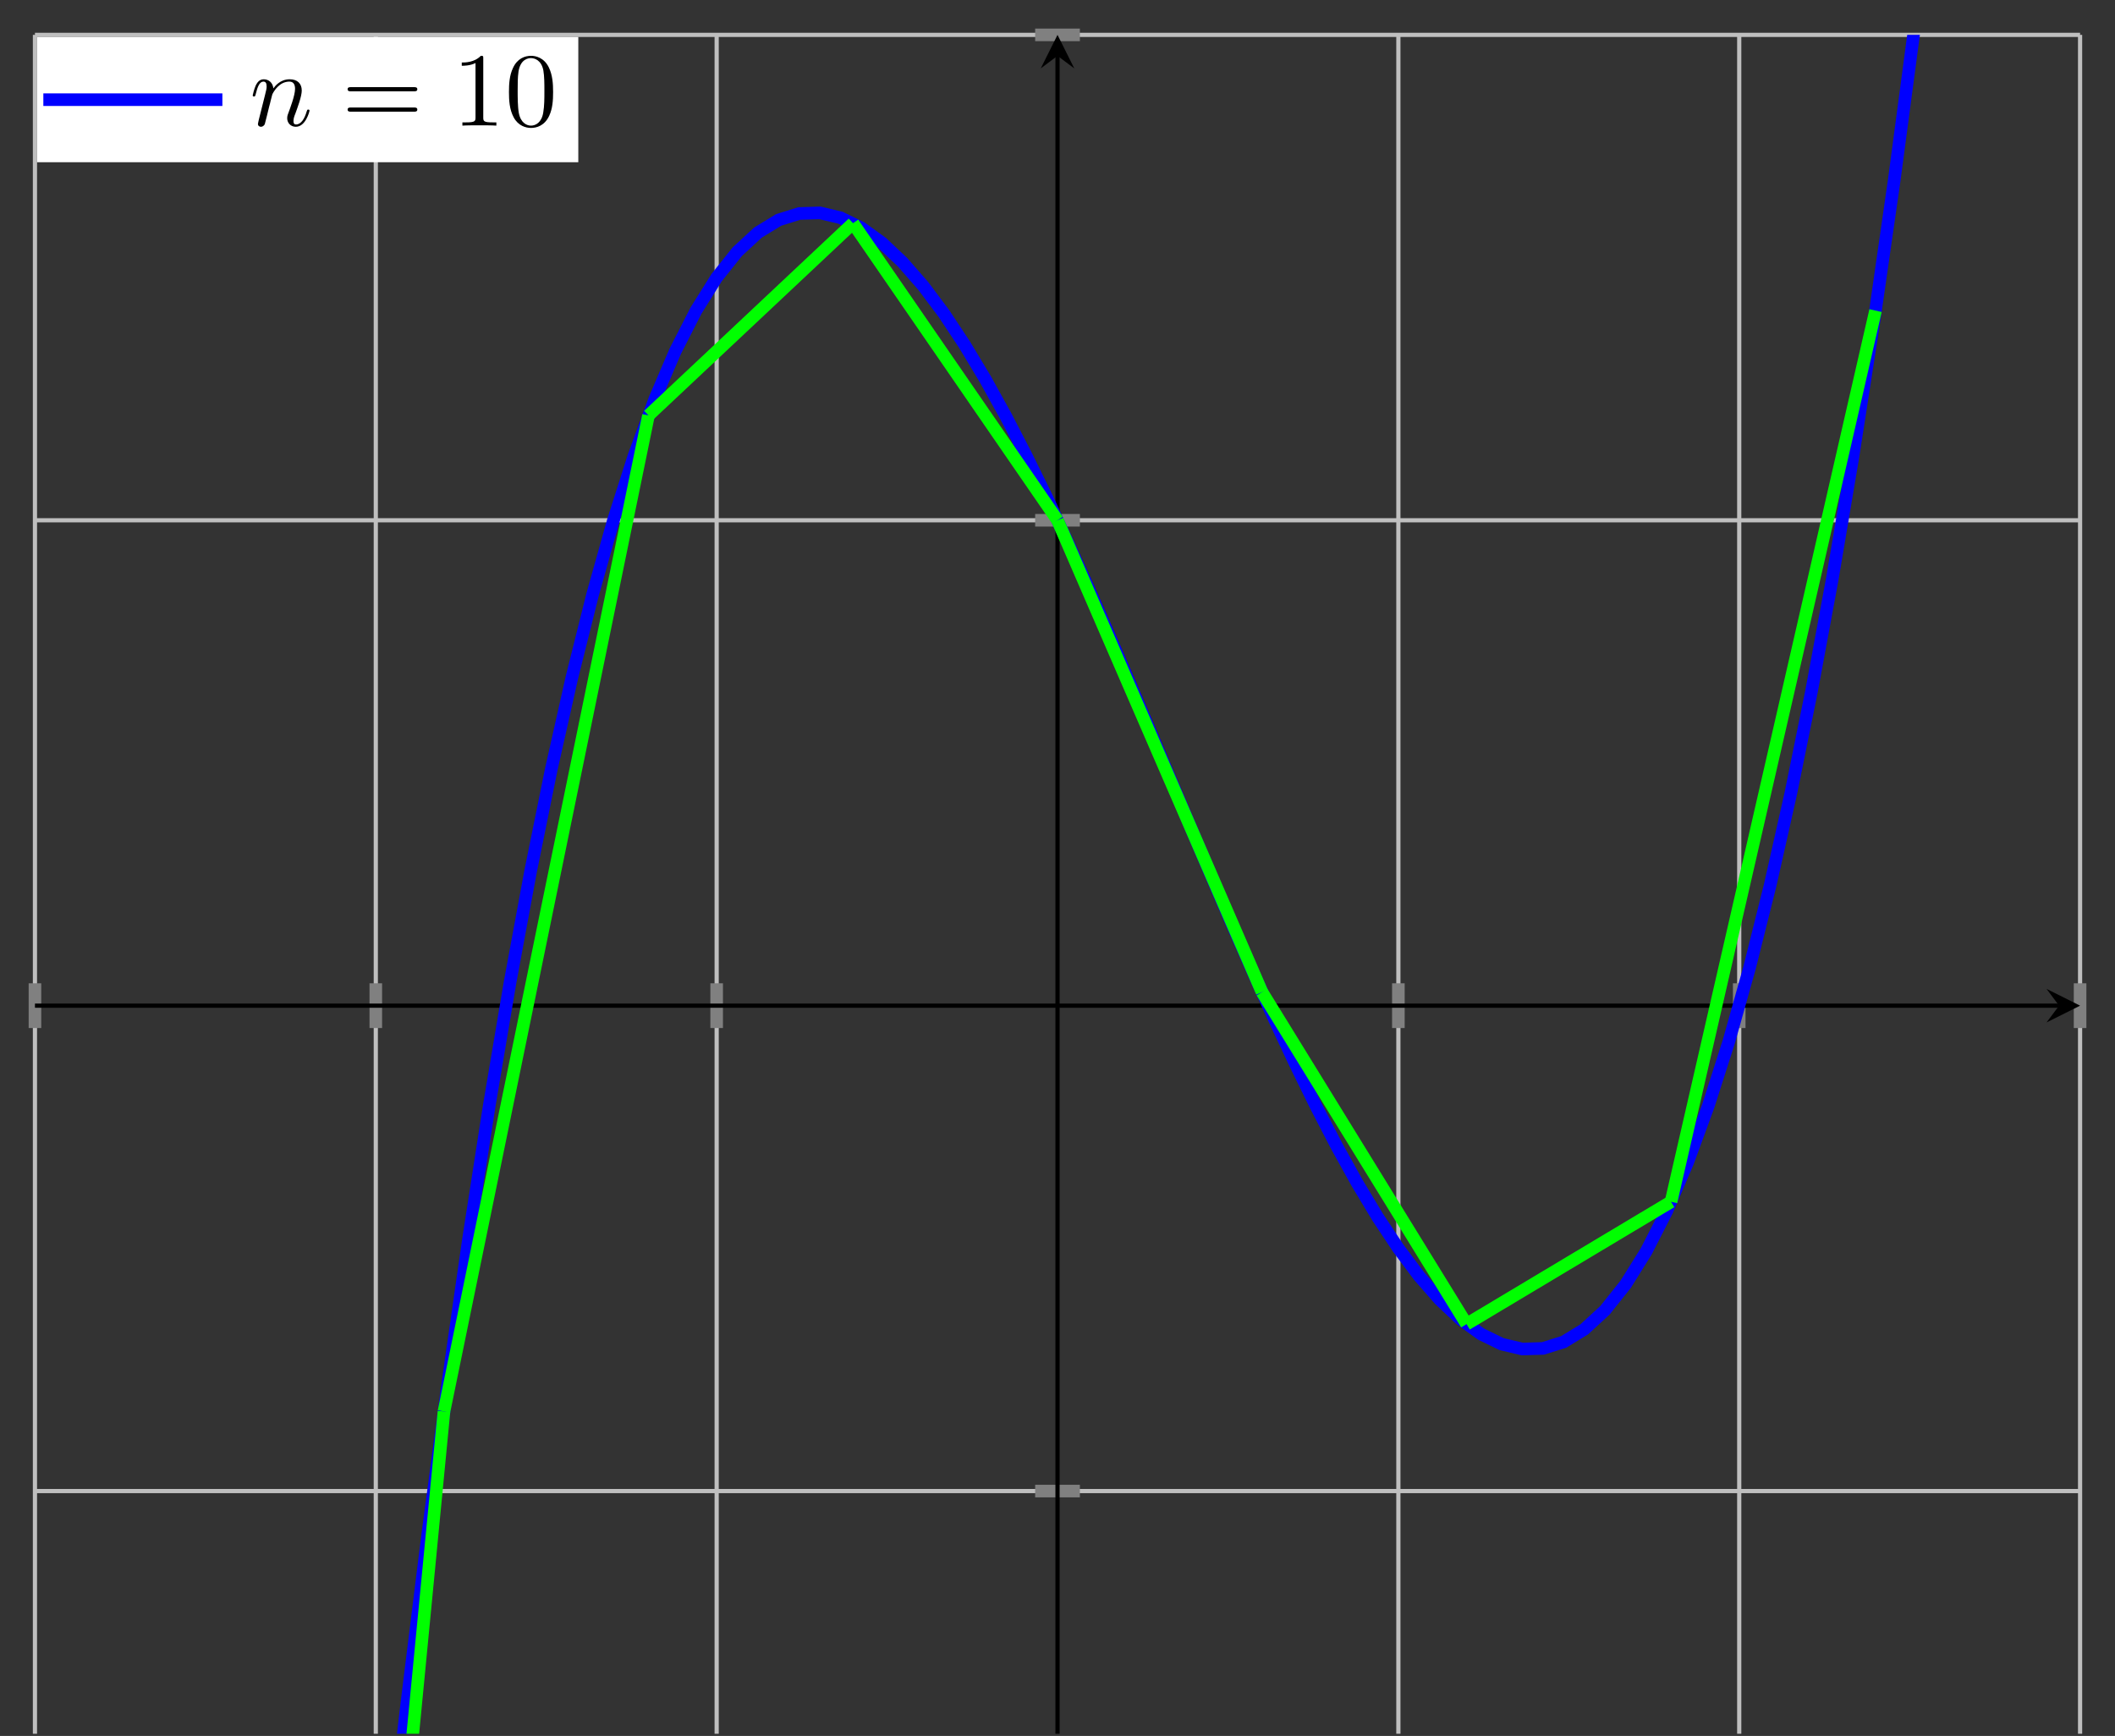<?xml version='1.0' encoding='UTF-8'?>
<!-- This file was generated by dvisvgm 3.2.2 -->
<svg version='1.1' xmlns='http://www.w3.org/2000/svg' xmlns:xlink='http://www.w3.org/1999/xlink' width='301.366pt' height='247.353pt' viewBox='0 -164.902 200.911 164.902'>
<rect x="0" y="-164.902" width="200.911" height="164.902" fill="#333333" stroke="none"/>
<defs>
<clipPath id='clip1'>
<path d='M3.32 .207H197.594V161.59H3.32Z'/>
</clipPath>
</defs>
<g id='page1'>
<g transform='matrix(1 0 0 -1 0 0)'>
<path d='M3.32 .207V161.59M35.699 .207V161.59M68.078 .207V161.59M132.836 .207V161.59M165.215 .207V161.59M197.594 .207V161.59' stroke='#bfbfbf' fill='none' stroke-width='.399' stroke-miterlimit='10'/>
<path d='M3.32 23.262H197.594M3.32 115.48H197.594M3.32 161.59H197.594' stroke='#bfbfbf' fill='none' stroke-width='.399' stroke-miterlimit='10'/>
<path d='M3.32 67.246V71.496M35.699 67.246V71.496M68.078 67.246V71.496M132.836 67.246V71.496M165.215 67.246V71.496M197.594 67.246V71.496' stroke='#808080' fill='none' stroke-width='1.196' stroke-miterlimit='10'/>
<path d='M98.332 23.262H102.582M98.332 115.48H102.582M98.332 161.59H102.582' stroke='#808080' fill='none' stroke-width='1.196' stroke-miterlimit='10'/>
<path d='M3.32 69.371H195.602' stroke='#000' fill='none' stroke-width='.399' stroke-miterlimit='10'/>
<path d='M197.594 69.371L194.407 70.965L195.602 69.371L194.407 67.777'/>
<path d='M100.457 .207V159.598' stroke='#000' fill='none' stroke-width='.399' stroke-miterlimit='10'/>
<path d='M100.457 161.59L98.863 158.403L100.457 159.598L102.051 158.403'/>
<path d='M3.32-507L5.285-465.926L7.246-426.512L9.207-388.73L11.172-352.551L13.133-317.941L15.094-284.871L17.059-253.309L19.02-223.227L20.98-194.59L22.945-167.371L24.906-141.539L26.867-117.059L28.832-93.906L30.793-72.047L32.758-51.445L34.719-32.078L36.68-13.914L38.645 3.082L40.605 18.937L42.566 33.684L44.531 47.355L46.492 59.977L48.453 71.586L50.418 82.207L52.379 91.871L54.344 100.617L56.305 108.465L58.266 115.453L60.23 121.609L62.191 126.965L64.152 131.551L66.117 135.398L68.078 138.535L70.039 140.996L72.004 142.809L73.965 144.008L75.93 144.621L77.891 144.68L79.852 144.215L81.816 143.258L83.777 141.84L85.738 139.988L87.703 137.738L89.664 135.121L91.625 132.16L93.59 128.895L95.551 125.352L97.512 121.559L99.477 117.555L101.438 113.363L103.402 109.02L105.363 104.551L107.324 99.992L109.289 95.371L111.25 90.719L113.211 86.066L115.176 81.445L117.137 76.883L119.098 72.414L121.063 68.07L123.023 63.883L124.988 59.875L126.949 56.086L128.91 52.543L130.875 49.273L132.836 46.316L134.797 43.695L136.762 41.445L138.723 39.594L140.684 38.176L142.648 37.219L144.609 36.754L146.57 36.812L148.535 37.426L150.496 38.625L152.461 40.437L154.422 42.898L156.383 46.039L158.348 49.887L160.309 54.473L162.27 59.828L164.234 65.984L166.195 72.969L168.156 80.82L170.121 89.562L172.082 99.23L174.047 109.852L176.008 121.457L177.969 134.082L179.934 147.75L181.895 162.496L183.855 178.355L185.82 195.348L187.781 213.516L189.742 232.883L191.707 253.48L193.668 275.34L195.629 298.496L197.594 322.973' stroke='#00f' fill='none' stroke-width='1.196' stroke-miterlimit='10' clip-path='url(#clip1)'/>
<path d='M3.32-507L22.75-170.031' stroke='#0f0' fill='none' stroke-width='1.196' stroke-miterlimit='10' clip-path='url(#clip1)'/>
<path d='M22.75-170.031L42.176 30.824' stroke='#0f0' fill='none' stroke-width='1.196' stroke-miterlimit='10' clip-path='url(#clip1)'/>
<path d='M42.176 30.824L61.602 125.441' stroke='#0f0' fill='none' stroke-width='1.196' stroke-miterlimit='10' clip-path='url(#clip1)'/>
<path d='M61.602 125.441L81.031 143.699' stroke='#0f0' fill='none' stroke-width='1.196' stroke-miterlimit='10' clip-path='url(#clip1)'/>
<path d='M81.031 143.699L100.457 115.48' stroke='#0f0' fill='none' stroke-width='1.196' stroke-miterlimit='10' clip-path='url(#clip1)'/>
<path d='M100.457 115.48L119.883 70.66' stroke='#0f0' fill='none' stroke-width='1.196' stroke-miterlimit='10' clip-path='url(#clip1)'/>
<path d='M119.883 70.66L139.313 39.121' stroke='#0f0' fill='none' stroke-width='1.196' stroke-miterlimit='10' clip-path='url(#clip1)'/>
<path d='M139.313 39.121L158.738 50.742' stroke='#0f0' fill='none' stroke-width='1.196' stroke-miterlimit='10' clip-path='url(#clip1)'/>
<path d='M158.738 50.742L178.164 135.398' stroke='#0f0' fill='none' stroke-width='1.196' stroke-miterlimit='10' clip-path='url(#clip1)'/>
<path d='M3.52 149.492H54.934V161.391H3.52Z' fill='#fff'/>
<path d='M4.117 155.434H12.621H21.125' stroke='#00f' fill='none' stroke-width='1.196' stroke-miterlimit='10'/>
<path d='M24.592 153.556C24.563 153.407 24.503 153.178 24.503 153.128C24.503 152.949 24.642 152.859 24.792 152.859C24.911 152.859 25.09 152.939 25.16 153.138C25.17 153.158 25.289 153.626 25.349 153.875L25.568 154.772C25.628 154.991 25.688 155.21 25.738 155.439C25.778 155.608 25.857 155.897 25.867 155.936C26.016 156.245 26.544 157.151 27.49 157.151C27.938 157.151 28.028 156.783 28.028 156.455C28.028 155.837 27.54 154.562 27.381 154.134C27.291 153.905 27.281 153.786 27.281 153.676C27.281 153.208 27.63 152.859 28.098 152.859C29.034 152.859 29.402 154.313 29.402 154.393C29.402 154.493 29.313 154.493 29.283 154.493C29.183 154.493 29.183 154.463 29.133 154.313C28.934 153.636 28.606 153.079 28.118 153.079C27.948 153.079 27.878 153.178 27.878 153.407C27.878 153.656 27.968 153.895 28.058 154.114C28.247 154.642 28.665 155.737 28.665 156.305C28.665 156.972 28.237 157.371 27.52 157.371C26.624 157.371 26.136 156.733 25.967 156.504C25.917 157.062 25.508 157.371 25.05 157.371C24.592 157.371 24.403 156.982 24.303 156.803C24.144 156.464 24.005 155.877 24.005 155.837C24.005 155.737 24.104 155.737 24.124 155.737C24.224 155.737 24.234 155.747 24.293 155.966C24.463 156.674 24.662 157.151 25.021 157.151C25.22 157.151 25.329 157.022 25.329 156.693C25.329 156.484 25.299 156.375 25.17 155.857L24.592 153.556Z'/>
<path d='M39.305 156.226C39.454 156.226 39.643 156.226 39.643 156.425S39.454 156.624 39.315 156.624H33.349C33.21 156.624 33.021 156.624 33.021 156.425S33.21 156.226 33.359 156.226H39.305ZM39.315 154.293C39.454 154.293 39.643 154.293 39.643 154.493C39.643 154.692 39.454 154.692 39.305 154.692H33.359C33.21 154.692 33.021 154.692 33.021 154.493C33.021 154.293 33.21 154.293 33.349 154.293H39.315Z'/>
<path d='M45.907 159.342C45.907 159.582 45.907 159.601 45.677 159.601C45.06 158.964 44.184 158.964 43.865 158.964V158.655C44.064 158.655 44.652 158.655 45.17 158.914V153.756C45.17 153.397 45.14 153.278 44.243 153.278H43.925V152.969C44.273 152.999 45.14 152.999 45.538 152.999C45.937 152.999 46.803 152.999 47.151 152.969V153.278H46.833C45.937 153.278 45.907 153.387 45.907 153.756V159.342ZM52.541 156.156C52.541 156.952 52.491 157.749 52.142 158.486C51.684 159.442 50.868 159.601 50.45 159.601C49.852 159.601 49.125 159.342 48.717 158.416C48.398 157.729 48.348 156.952 48.348 156.156C48.348 155.409 48.388 154.512 48.797 153.756C49.225 152.949 49.952 152.75 50.44 152.75C50.977 152.75 51.734 152.959 52.172 153.905C52.491 154.592 52.541 155.369 52.541 156.156ZM50.44 152.969C50.051 152.969 49.464 153.218 49.284 154.174C49.175 154.772 49.175 155.688 49.175 156.275C49.175 156.912 49.175 157.57 49.255 158.107C49.444 159.293 50.191 159.382 50.44 159.382C50.768 159.382 51.425 159.203 51.615 158.217C51.714 157.659 51.714 156.903 51.714 156.275C51.714 155.528 51.714 154.851 51.605 154.214C51.455 153.268 50.888 152.969 50.44 152.969Z'/>
</g>
</g>
</svg>